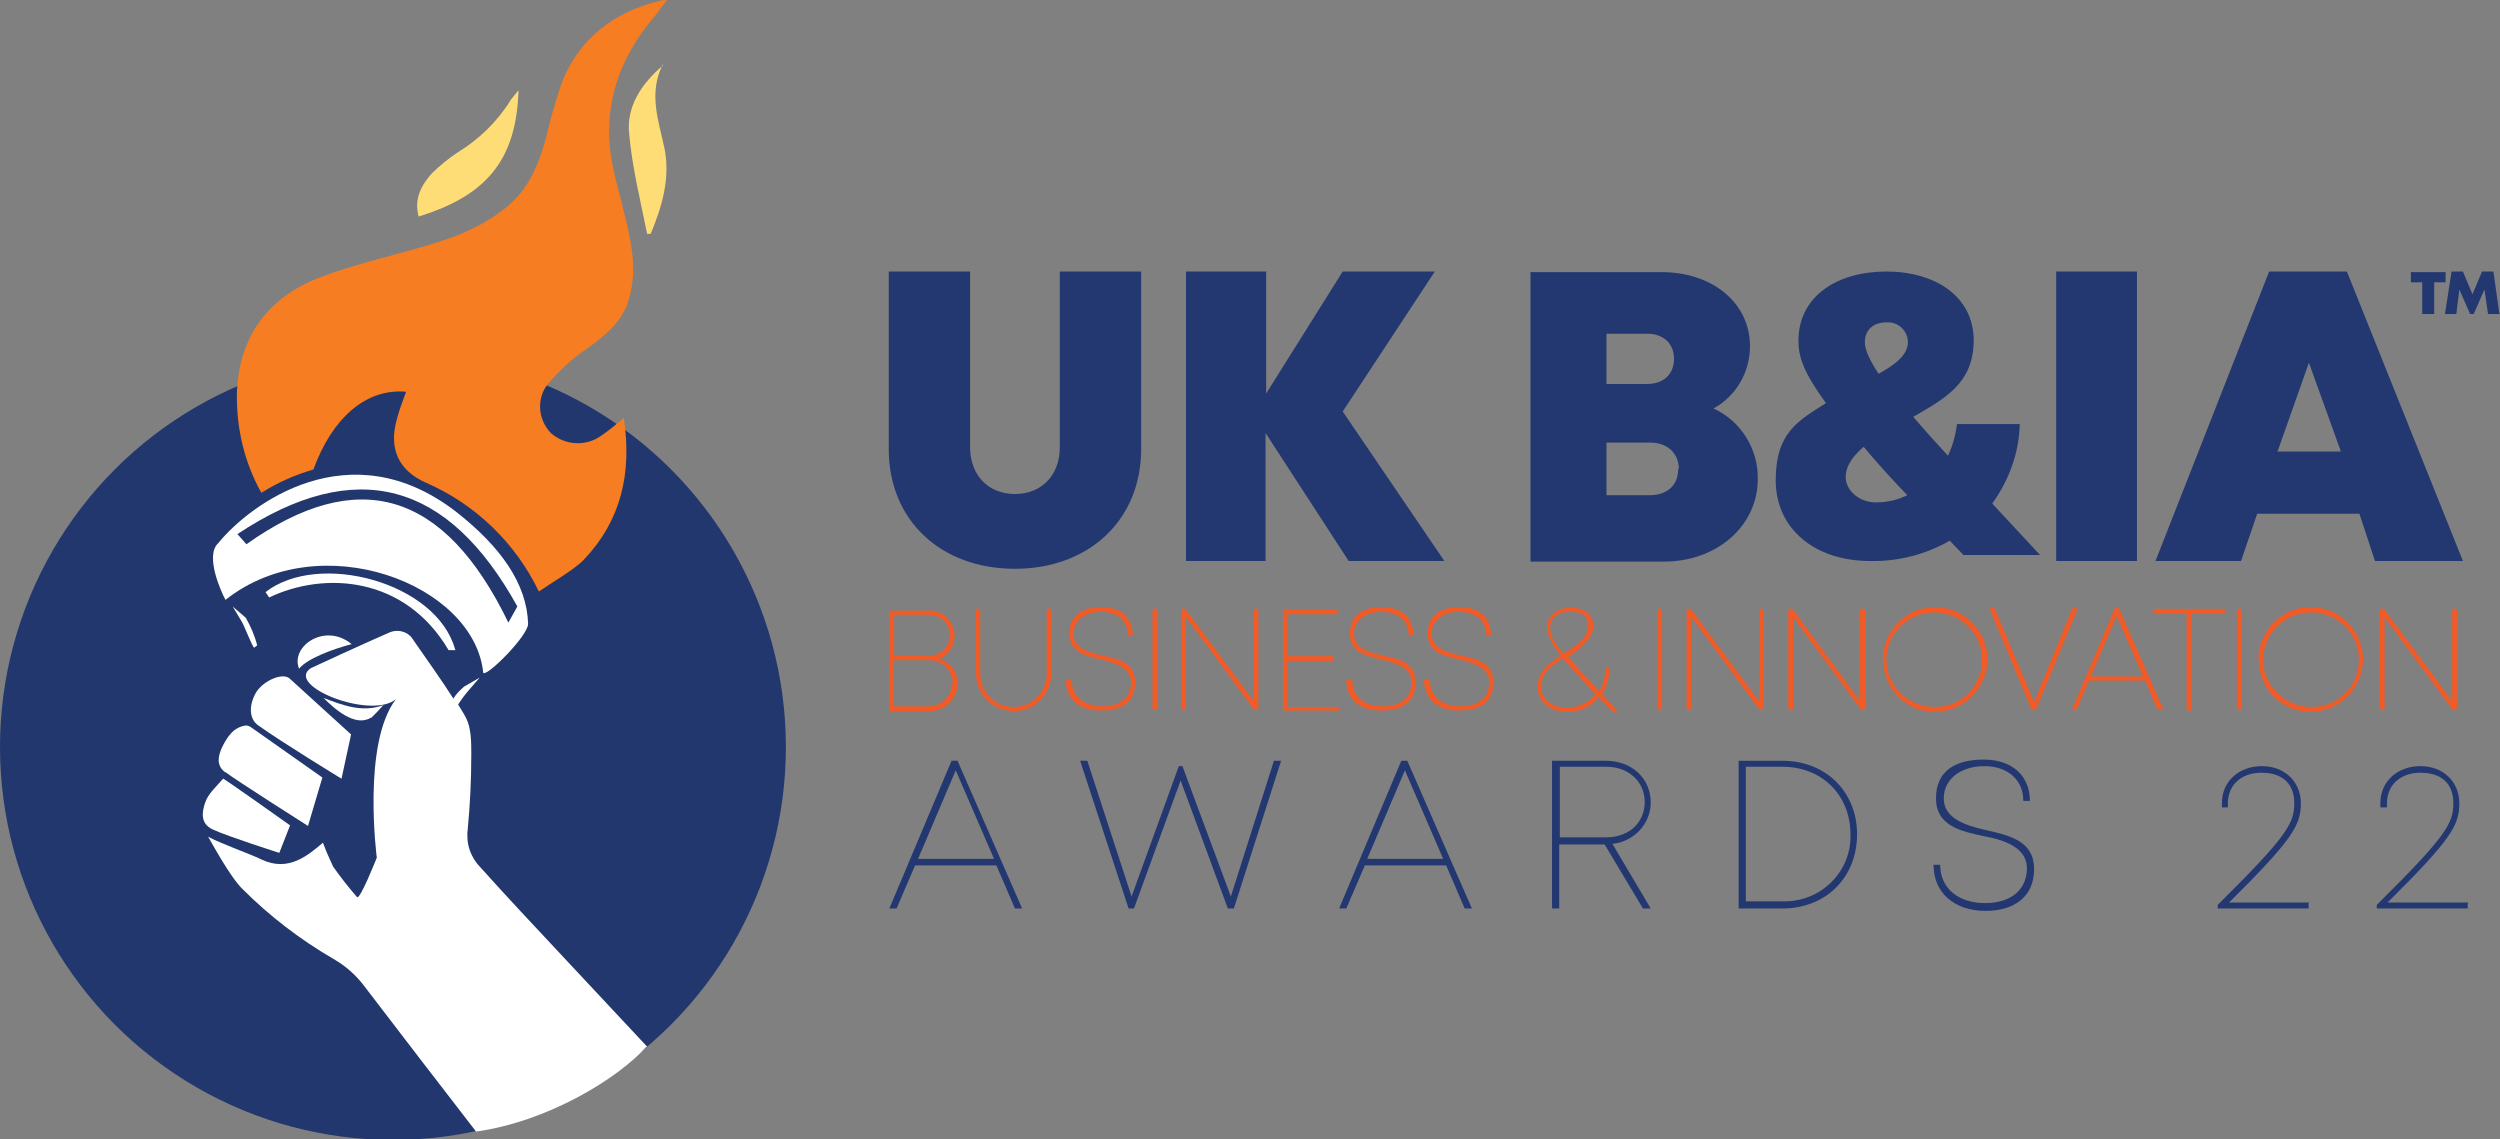<?xml version="1.0" encoding="UTF-8"?>
<svg id="Component_4_1" xmlns="http://www.w3.org/2000/svg" xmlns:xlink="http://www.w3.org/1999/xlink" version="1.1" viewBox="0 0 418 190.5">
  <rect x="0" y="0" width="418" height="190.5" fill="#808080" stroke="none"/>
  <!-- Generator: Adobe Illustrator 29.4.0, SVG Export Plug-In . SVG Version: 2.1.0 Build 152)  -->
  <defs>
    <style>
      .st0 {
        fill: #233770;
      }

      .st1 {
        fill: #f15b27;
      }

      .st2 {
        fill: #ffdd76;
      }

      .st3 {
        fill: #233871;
      }

      .st4 {
        fill: url(#linear-gradient);
      }

      .st5 {
        fill: #fff;
      }

      .st6 {
        fill: #22376e;
      }
    </style>
    <linearGradient id="linear-gradient" x1="-12165.3" y1="27.1" x2="-12164.3" y2="27.1" gradientTransform="translate(879452.7 -2635.9) scale(72.3 99.1)" gradientUnits="userSpaceOnUse">
      <stop offset="0" stop-color="#ffdc74"/>
      <stop offset=".7" stop-color="#faa746"/>
      <stop offset=".9" stop-color="#f67d22"/>
    </linearGradient>
  </defs>
  <path id="Path_41" class="st1" d="M160.1,114.3c0,2.6-2.1,4.6-4.7,4.6,0,0-.2,0-.3,0h-6.4v-16.8h6.4c2.3-.2,4.3,1.6,4.5,3.9.1,1.8-.9,3.5-2.6,4.2,1.9.5,3.2,2.2,3.1,4.2h0ZM149.5,102.8v6.8h5.9c1.9,0,3.4-1.5,3.4-3.4s-1.5-3.4-3.4-3.4h-5.9q0,0,0,0ZM159.3,114.3c0-2.1-1.7-3.9-3.9-3.9h-6v7.7h5.8c2.1,0,3.9-1.6,4-3.8h0c.1,0,.1,0,0,0h0Z"/>
  <path id="Path_42" class="st0" d="M148.6,75.1v-29.7h13.6v29.4c0,4.7,3.1,7.8,7.5,7.8s7.5-3.1,7.5-7.8v-29.4h13.6v29.7c0,11.9-8.8,20-21.1,20-12.4,0-21.1-8.1-21.1-20Z"/>
  <path id="Path_43" class="st0" d="M225.5,93.8l-13.9-21.4v21.4h-13.3v-48.4h13.4v20.4l12.8-20.4h15.4l-15.4,23.4,17,25h-15.9Z"/>
  <path id="Path_44" class="st0" d="M286.5,68.3c4.6,2.1,7.5,6.8,7.4,11.8,0,7.8-6.8,13.8-15.7,13.8h-22.3v-48.4h21.9c8.6,0,14.8,5.2,14.8,12.4,0,4.3-2.3,8.3-6.1,10.4h0ZM280.7,78.4c0-2.6-1.9-4.4-4.8-4.4h-7.3v8.8h7.2c3,0,4.8-1.7,4.8-4.4ZM275.4,55.8h-6.8v8.4h6.8c2.8,0,4.5-1.7,4.5-4.2s-1.7-4.2-4.5-4.2h0Z"/>
  <path id="Path_45" class="st0" d="M328.3,92.8l-2.3-2.4c-4,2.3-8.6,3.5-13.3,3.4-9.3,0-15.8-5.4-15.8-13.5s3.9-10,8.4-12.9c-3.8-5.2-4.6-7.8-4.6-10.4,0-7.5,6.5-11.6,14.7-11.6s14.6,4.2,14.6,11.5-5,9.8-10.1,12.8c1.6,1.9,3.6,4.1,5.8,6.5.8-1.7,1.3-3.5,1.5-5.3h10.5c-.1,4.8-1.8,9.4-4.6,13.3,2.5,2.7,5.1,5.5,8,8.6h-12.6q0,0,0,0ZM319,82.9c-3-3.1-5.4-5.8-7.4-8.2-1.7,1.5-3,3.1-3,5.1s2,4.2,5.1,4.2c1.8,0,3.6-.4,5.2-1.2h0ZM311.8,57.2c0,1.3.8,3,2.3,5.3,2.9-1.6,4.9-3.2,4.9-5.3,0-1.8-1.5-3.3-3.3-3.3-.1,0-.2,0-.3,0-2.1,0-3.6,1.2-3.6,3.3h0Z"/>
  <path id="Path_46" class="st0" d="M343.8,45.4h13.5v48.4h-13.5v-48.4Z"/>
  <path id="Path_47" class="st0" d="M394.6,85.9h-17.2l-2.7,7.9h-14.3l19-48.4h13l19.4,48.4h-14.7l-2.6-7.9h0ZM386.1,60.5l-5.3,15h10.6s-5.4-15-5.4-15Z"/>
  <path id="Path_48" class="st1" d="M163.1,112.5v-10.7h.8v10.7c0,3.1,2.3,5.6,5.4,5.7s5.6-2.3,5.7-5.4v-11h.8v10.7c0,3.5-2.7,6.4-6.2,6.4s-6.4-2.7-6.4-6.2v-.2h0Z"/>
  <path id="Path_49" class="st1" d="M178.4,113.7h.8c0,2.7,2,4.4,5.1,4.4s4.8-1.6,4.8-4-2.4-3.2-4.9-3.8c-2.6-.6-5.4-1.2-5.4-4.3s2.1-4.5,5.4-4.5,5.2,1.8,5.2,4.7h-.8c0-2.4-1.8-3.9-4.5-3.9s-4.6,1.4-4.6,3.7,2.4,3.1,4.9,3.6c2.7.6,5.4,1.2,5.4,4.5s-2.3,4.7-5.6,4.7c-3.7.1-6-1.9-6-5.1h0Z"/>
  <path id="Path_50" class="st1" d="M192.7,101.8h.8v16.9h-.8v-16.9Z"/>
  <path id="Path_51" class="st1" d="M210.4,101.8v16.9h-.7l-11.4-15.5v15.5h-.8v-16.9h.7l11.4,15.4v-15.4h.7Z"/>
  <path id="Path_52" class="st1" d="M223.9,118v.8h-9.4v-16.9h9.1v.8h-8.3v7h7.7v.8h-7.7v7.7h8.6c0-.1,0,0,0,0Z"/>
  <path id="Path_53" class="st1" d="M225.3,113.7h.8c0,2.7,2,4.4,5.1,4.4s4.8-1.6,4.8-4-2.4-3.2-4.9-3.8c-2.6-.6-5.4-1.2-5.4-4.3s2.1-4.5,5.4-4.5,5.2,1.8,5.2,4.7h-.8c0-2.4-1.8-3.9-4.5-3.9s-4.6,1.4-4.6,3.7,2.4,3.1,4.9,3.6c2.7.6,5.4,1.2,5.4,4.5s-2.3,4.7-5.6,4.7c-3.7.1-6-1.9-6-5.1h0Z"/>
  <path id="Path_54" class="st1" d="M238.3,113.7h.8c0,2.7,2,4.4,5.1,4.4s4.8-1.6,4.8-4-2.4-3.2-4.9-3.8c-2.6-.6-5.4-1.2-5.4-4.3s2.1-4.5,5.4-4.5,5.2,1.8,5.2,4.7h-.8c0-2.4-1.8-3.9-4.5-3.9s-4.6,1.4-4.6,3.7,2.4,3.1,4.9,3.6c2.7.6,5.4,1.2,5.4,4.5s-2.3,4.7-5.6,4.7c-3.6.1-6-1.9-6-5.1h0Z"/>
  <path id="Path_55" class="st1" d="M269.3,118.7c-.7-.8-1.4-1.5-2-2.1-1.3,1.6-3.2,2.5-5.3,2.4-3,0-4.9-1.7-4.9-4.2s1.9-4,3.9-5.2c-1.8-2.2-2.3-3.6-2.3-4.7,0-1.9,1.6-3.3,3.9-3.3s3.8,1.2,3.8,3.1-2.1,3.8-4.2,5.1h0c1.2,1.5,3,3.4,5.2,5.8.7-1.2,1-2.5,1-3.9h.7c0,1.6-.4,3.1-1.2,4.4.8.8,1.6,1.7,2.6,2.8h-1q0-.1,0-.1ZM266.8,116.1c-2.5-2.6-4.2-4.5-5.5-6-1.9,1.2-3.6,2.5-3.6,4.7s1.7,3.5,4.3,3.5c1.9,0,3.6-.8,4.8-2.2h0ZM261.5,109.2h0c2-1.2,4-2.5,4-4.5s-1.2-2.4-3.1-2.4-3.2,1-3.2,2.6.6,2.3,2.2,4.4h0Z"/>
  <path id="Path_56" class="st1" d="M277.1,101.8h.8v16.9h-.8v-16.9Z"/>
  <path id="Path_57" class="st1" d="M294.9,101.8v16.9h-.7l-11.4-15.5v15.5h-.8v-16.9h.7l11.4,15.4v-15.4h.7Z"/>
  <path id="Path_58" class="st1" d="M311.9,101.8v16.9h-.7l-11.4-15.5v15.5h-.8v-16.9h.7l11.3,15.4v-15.4h.8Z"/>
  <path id="Path_59" class="st1" d="M314.8,110.3c0-4.8,3.9-8.8,8.7-8.8s8.8,3.9,8.8,8.7c0,4.8-3.9,8.8-8.7,8.8h0c-4.7.1-8.6-3.6-8.7-8.4v-.4h0ZM331.4,110.3c0-4.4-3.6-7.9-8-7.9s-8,3.6-8,7.9,3.6,7.9,8,7.9c4.3.1,7.8-3.2,8-7.5v-.5h0Z"/>
  <path id="Path_60" class="st1" d="M347.4,101.8l-7,16.9h-.7l-7.1-17h.9l6.6,15.7,6.4-15.7h1c0,0,0,0,0,0Z"/>
  <path id="Path_61" class="st1" d="M358.6,113.8h-9.3l-2.1,4.9h-.8l7.2-17h.7l7.4,16.9h-1l-2-4.8h0ZM349.6,113.1h8.7l-4.4-10.1-4.3,10.1Z"/>
  <path id="Path_62" class="st1" d="M371.9,102.6h-5.5v16.2h-.8v-16.2h-5.5v-.8h11.9v.8Z"/>
  <path id="Path_63" class="st1" d="M374,101.8h.8v16.9h-.8v-16.9Z"/>
  <path id="Path_64" class="st1" d="M377.6,110.3c0-4.8,3.9-8.8,8.7-8.8s8.8,3.9,8.8,8.7c0,4.8-3.9,8.8-8.7,8.8h0c-4.7.1-8.6-3.6-8.7-8.4v-.4h0ZM394.4,110.3c0-4.4-3.6-7.9-8-7.9s-8,3.6-8,7.9,3.6,7.9,8,7.9c4.3.1,7.8-3.2,8-7.5v-.5h0Z"/>
  <path id="Path_65" class="st1" d="M410.8,101.8v16.9h-.7l-11.4-15.5v15.5h-.8v-16.9h.7l11.4,15.4v-15.4h.7Z"/>
  <path id="Path_66" class="st0" d="M408.9,47.2h-1.9v5.3h-2v-5.3h-1.9v-1.7h5.8v1.7h0Z"/>
  <path id="Path_67" class="st0" d="M416,52.5l-.6-4.1-1.8,4.1h-.6l-1.8-4.1-.5,4.1h-1.9l1.1-7.1h1.9l1.6,3.8,1.6-3.8h1.9l1,7.1h-2Z"/>
  <path id="Path_68" class="st0" d="M166.6,144.7h-13.6l-3.1,7.2h-1.2l10.4-24.7h1l10.8,24.7h-1.2l-3.1-7.2ZM153.5,143.6h12.7l-6.4-14.8-6.3,14.8h0Z"/>
  <path id="Path_69" class="st0" d="M214.2,127.2l-7.9,24.7h-1l-7.9-21.4-7.8,21.4h-.9l-8.1-24.7h1.2l7.4,22.7,7.9-21.8h.6l8.1,21.8,7.2-22.7h1.2Z"/>
  <path id="Path_70" class="st0" d="M241.8,144.7h-13.6l-3.1,7.2h-1.2l10.4-24.7h1l10.8,24.7h-1.2l-3.1-7.2ZM228.6,143.6h12.7l-6.4-14.8-6.3,14.8h0Z"/>
  <path id="Path_71" class="st0" d="M269.6,141.1l6.4,10.8h-1.3l-6.4-10.7h-7.6v10.7h-1.2v-24.7h9c4.3,0,7.5,2.9,7.5,7,0,3.6-2.9,6.6-6.5,6.9h0ZM260.8,140h7.8c3.8,0,6.4-2.5,6.4-5.9s-2.7-5.9-6.4-5.9h-7.8v11.7h0Z"/>
  <path id="Path_72" class="st0" d="M310.5,139.5c0,7.2-5.2,12.4-12.5,12.4h-7.3v-24.7h7.3c7.3,0,12.5,5.2,12.5,12.3h0ZM309.4,139.5c0-6.5-4.7-11.3-11.4-11.3h-6.1v22.5h6.1c6.1.2,11.2-4.5,11.4-10.5,0-.2,0-.5,0-.7h0Z"/>
  <path id="Path_73" class="st0" d="M323.2,144.6h1.2c0,3.9,3,6.4,7.5,6.4s7-2.4,7-5.8-3.5-4.7-7.2-5.4c-3.8-.8-8-1.7-8-6.3s3.2-6.5,8-6.5,7.7,2.8,7.7,6.9h-1.1c0-3.5-2.6-5.8-6.5-5.8s-6.8,2.1-6.8,5.4,3.5,4.5,7.1,5.3c3.9.9,8,1.8,8,6.5s-3.4,7-8.1,7c-5.3,0-8.7-3.1-8.7-7.6h0Z"/>
  <path id="Path_74" class="st0" d="M386,150.8v1.1h-15.2v-.6c11.6-11.5,12.8-13.6,12.8-17s-2.1-5.1-5.5-5.1-5.6,2.1-5.6,5.1v.7h-1v-.7c0-3.7,2.9-6.2,6.7-6.2s6.5,2.6,6.5,6.2-1.2,5.9-12,16.6h13.2Z"/>
  <path id="Path_75" class="st0" d="M412.6,150.8v1.1h-15.2v-.6c11.6-11.5,12.8-13.6,12.8-17s-2.1-5.1-5.5-5.1-5.6,2.1-5.6,5.1v.7h-1.1v-.7c0-3.7,2.9-6.2,6.7-6.2s6.5,2.6,6.5,6.2-1.2,5.9-12,16.6h13.2Z"/>
  <circle id="Ellipse_1" class="st6" cx="65.7" cy="124.9" r="65.7"/>
  <path id="Path_77" class="st3" d="M86.2,108.8c0-.2-.2-.3-.3-.4-.2,0-.5,0-.5-.3s0-.2-.2-.2,0,0-.2.2c0,.2.1.4.3.4.2,0,.5,0,.5.3s.4,0,.3,0h0Z"/>
  <path id="Path_78" class="st4" d="M111.9,0c-.6,0-1.2,0-1.8.2-7.6,1.9-13.3,6.3-16.2,13.7-.9,2.8-1.8,5.6-2.4,8.4-1.2,4.5-2.7,8.7-6.3,11.9-4.4,3.8-9.6,5.7-15,7.2-5.6,1.6-11.2,2.9-16.5,4.9-9,3.4-13.9,10.1-14.1,19.9,0,5.7,1.3,11.2,4.1,16.2,2.7-1.7,5.6-3,8.7-3.9,3.1-8.5,8.7-13.6,15.5-13-.6,1.6-1.2,3.2-1.6,4.8-1.3,4.8.4,8.4,4.9,10.4,8.3,3.6,15,10.1,18.9,18.2,1.7-1.2,6-3.7,7.5-5.3,6.2-6.5,8.1-14.4,6.7-23.7-1.2,1-2.4,2-3.7,2.9-2.6,1.9-6.1,1.7-8.5-.4-2.2-2.3-2.4-5.8-.5-8.2,1.9-2.2,4-4.2,6.4-5.8,2.9-2.1,5.8-4.3,7-7.9,1.5-4.5.8-9-.3-13.5-.9-4-2.2-8-2.7-12-.9-8.7,2.1-16.2,7.9-22.8.6-.9,1.2-1.7,1.9-2.4h0Z"/>
  <path id="Path_79" class="st2" d="M86.7,15.2c-.4,10.8-4.6,17.3-16.7,21-.8-2.9.4-5.2,2.2-7.2,1.3-1.3,2.8-2.5,4.3-3.5,3.6-2.2,6.7-5.2,8.9-8.8.4-.5.8-1,1.2-1.5h0Z"/>
  <path id="Path_80" class="st2" d="M110.8,10.8c-2.4,4.8-.7,9.3.3,14,1,5-.4,9.7-2.3,14.3h-.6c-1.1-5.5-2.5-11.1-3-16.7-.5-4.5,2-8.4,5.7-11.5Z"/>
  <path id="Path_81" class="st5" d="M108.2,175l-14.4-15.4c-4.5-4.8-9-9.6-13.4-14.5-1.7-1.7-2.5-4-2.2-6.4.4-4.2.6-8.3.6-12.5,0-2.1,0-4.5-.9-6.2-.4-.8-.9-1.5-1.3-2.2.5-.8,1.1-1.6,1.7-2.3l1.9-2.2-2.6,1.5c-.7.6-1.3,1.2-1.8,2-2.1-3.3-4.5-6.6-6.7-9.8-.8-1.4-2.6-1.9-4.1-1.2-4.4,1.9-13,5.9-13,5.9-4.5,2.9,10,8.7,14.2,5.2-5.7,7.4-3.2,26.5-3.2,26.5,0,0-2.8,7.1-3.3,6.6-1.4-1.6-2.8-3.4-4-5.1-.6-1.3-1.2-2.6-1.7-4-2.4,2-5.7,5-10.3,2.8-1.3-.7-6.7-2.6-8.9-3.8.6,1,3.7,6.8,5.8,8.8,4.5,4.5,9.6,8.4,15.1,11.6,2.1,1.2,3.9,2.8,5.3,4.7,6.2,8.1,12.4,16.2,18.6,24.2,12.1-1.7,23.7-8.9,28.4-14.1h0Z"/>
  <path id="Path_82" class="st5" d="M37.7,129.1c1.2,1,13.8,9,13.8,9l2.4-8.1-11.5-8.1c-.4-.3-.8-.6-1.3-.6-2.1.3-3.1,1.9-4,3.7-.6,1.4-1,2.9.5,4.1h0Z"/>
  <path id="Path_83" class="st5" d="M43.2,121.3c3.9,2.8,13.9,8.9,13.9,8.9l1.6-7.4-10-9.1c-.2-.2-.4-.4-.7-.5-1.4-.5-4.1.8-5.2,2.6-1.2,2.1-1.2,4.4.4,5.5h0Z"/>
  <path id="Path_84" class="st5" d="M35.6,138.7c2.6,1.2,11.1,3.9,11.1,3.9l1.8-4.6s-11.1-7.9-11.2-7.8c-1.1,1.3-2.5,2.5-3,4-.5,1.5-.9,3.5,1.3,4.5h0Z"/>
  <path id="Path_85" class="st5" d="M58.8,107.7c-4.5-3.7-10.3.4-8.8,4.1,1.4-1.7,5.7-3.3,8.8-4.1Z"/>
  <path id="Path_86" class="st5" d="M62.1,120c.7-.7,1.3-1.3,2-2.1-3.6,1.3-6.8,0-10-1.2,1.9,1.9,5.3,4.9,7.9,3.3Z"/>
  <path id="Path_87" class="st5" d="M76.3,85.6c-17.8-13.8-34.5-1.3-39.8,5.2-2.3,2.1.5,8.2,1.2,9.5,15.8-12.5,41.6-2.7,43.1,12.2.6.7,7.5-6.2,7.5-8.2-.2-6.7-4.6-12.9-12-18.7h0ZM41.2,91l-1.5-1.7c19.9-13.2,35.3-8.7,46.8,12.1l-1.5,2.7c-10.7-22.1-25.2-26.3-43.8-13.1h0Z"/>
  <path id="Path_88" class="st5" d="M76.1,108.6c-3.1-11.3-22.9-16.5-31.7-9.6l.6.9c9.2-4.4,22.7-3.6,30,8.8.4,0,.8,0,1.2,0h0Z"/>
  <path id="Path_89" class="st5" d="M42.5,108.3h0l.5-.4c-.4-1.6-1.1-3.2-1.9-4.6l-2.2-1.9,1.5,2.5c.4.6,1.8,4.3,2.1,4.4Z"/>
</svg>
